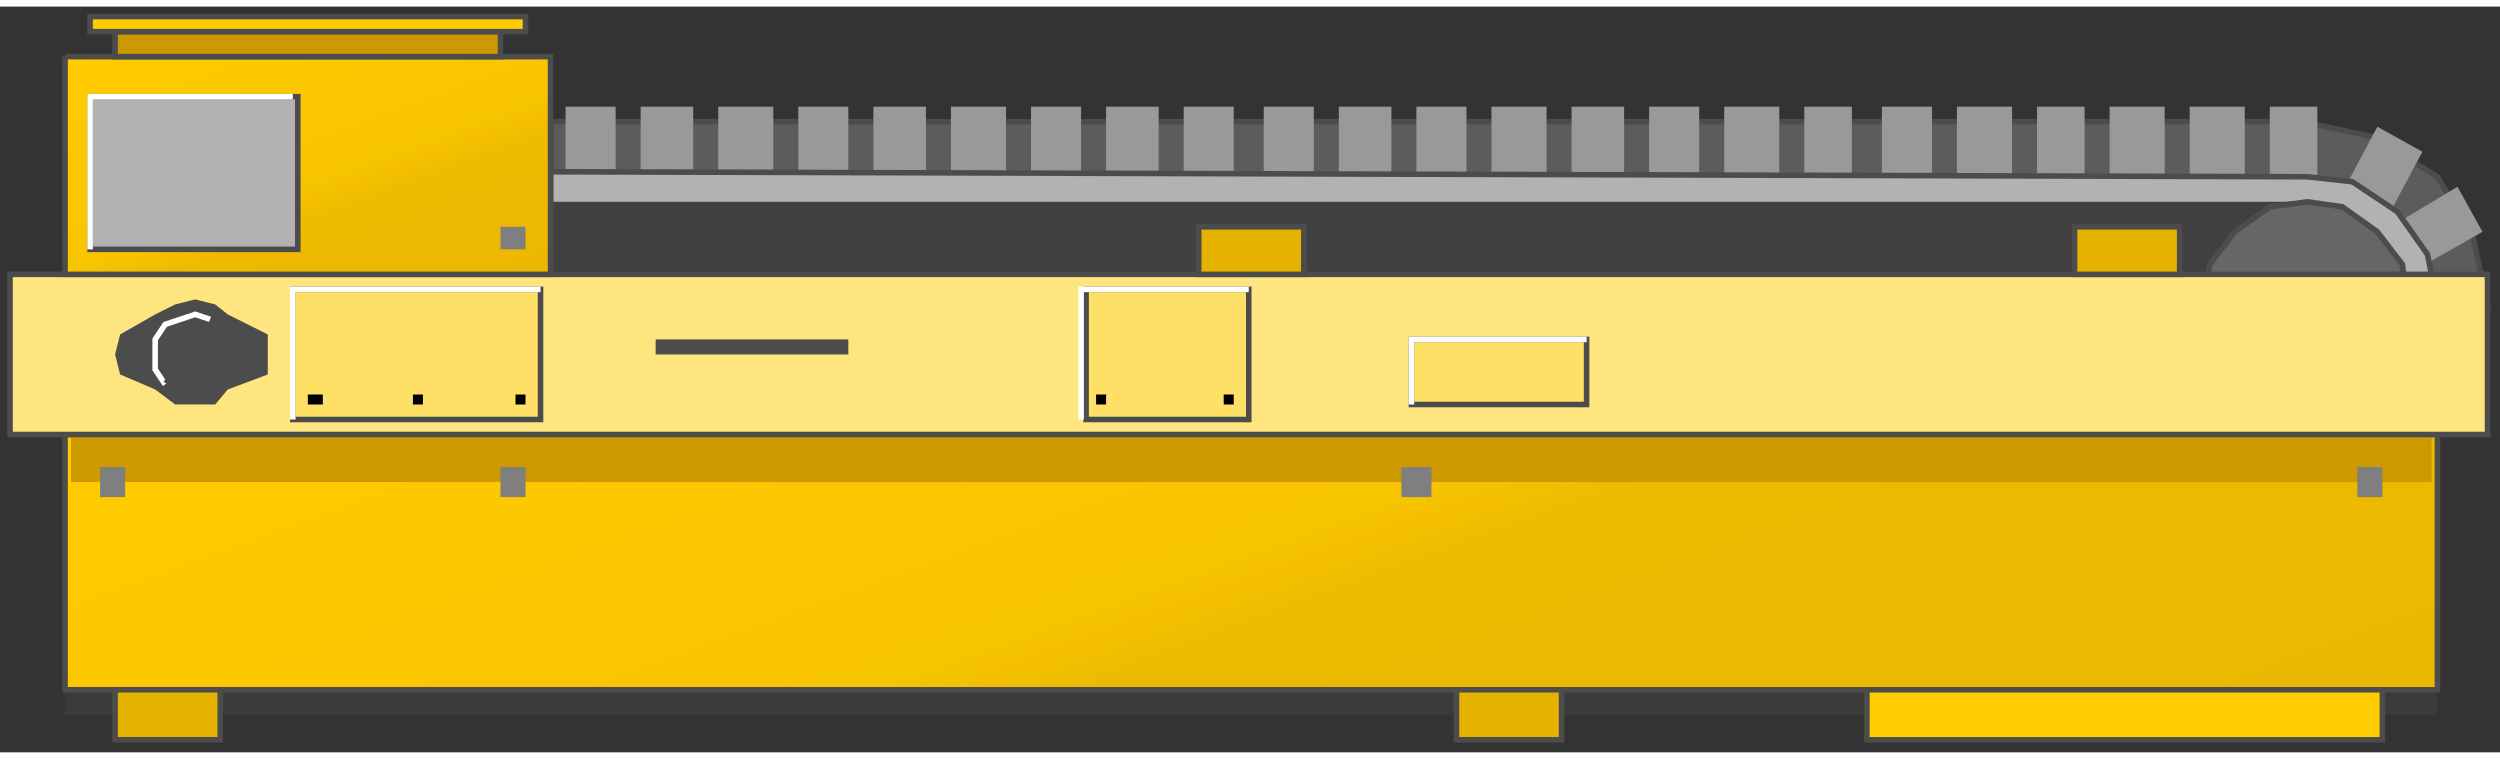 <svg version="1.1" xmlns="http://www.w3.org/2000/svg" xmlns:xlink="http://www.w3.org/1999/xlink" width="112px" height="34px" viewBox="0 0 112.5 33.559" enable-background="new 0 0 112.5 33.559" xml:space="preserve">
<rect x="0" y="0" width="112.5" height="33.559" fill="#333333" stroke="none"/>
<g id="Group_Conveyor_Unit">
	<path fill="#5C5C5C" stroke="#4C4C4C" stroke-width="0.25" d="M24.775,13.402V5.181h78.829l3.153,0.675l2.928,1.803l1.577,2.59   l0.676,3.153H24.775z" />
	<path fill="#999999" d="M110.586,8.109l-3.379,2.026l1.127,1.915l3.378-1.915L110.586,8.109z" />
	<path fill="#999999" d="M98.536,4.505v4.279h2.478V4.505H98.536z" />
	<path fill="#999999" d="M94.933,4.505v4.279h2.478V4.505H94.933z" />
	<path fill="#999999" d="M91.666,4.505v4.279h2.141V4.505H91.666z" />
	<path fill="#999999" d="M88.063,4.505v4.279h2.479V4.505H88.063z" />
	<path fill="#999999" d="M84.685,4.505v4.279h2.253V4.505H84.685z" />
	<path fill="#999999" d="M81.193,4.505v4.279h2.141V4.505H81.193z" />
	<path fill="#999999" d="M77.59,4.505v4.279h2.478V4.505H77.59z" />
	<path fill="#999999" d="M74.212,4.505v4.279h2.252V4.505H74.212z" />
	<path fill="#999999" d="M70.721,4.505v4.279h2.365V4.505H70.721z" />
	<path fill="#999999" d="M67.117,4.505v4.279h2.478V4.505H67.117z" />
	<path fill="#999999" d="M63.738,4.505v4.279h2.253V4.505H63.738z" />
	<path fill="#999999" d="M60.248,4.505v4.279h2.365V4.505H60.248z" />
	<path fill="#999999" d="M56.869,4.505v4.279h2.252V4.505H56.869z" />
	<path fill="#999999" d="M53.266,4.505v4.279h2.252V4.505H53.266z" />
	<path fill="#999999" d="M49.775,4.505v4.279h2.365V4.505H49.775z" />
	<path fill="#999999" d="M46.396,4.505v4.279h2.252V4.505H46.396z" />
	<path fill="#999999" d="M42.793,4.505v4.279h2.478V4.505H42.793z" />
	<path fill="#999999" d="M39.302,4.505v4.279h2.365V4.505H39.302z" />
	<path fill="#999999" d="M102.14,4.505v4.279h2.14V4.505H102.14z" />
	<path fill="#999999" d="M35.923,4.505v4.279h2.252V4.505H35.923z" />
	<path fill="#999999" d="M32.32,4.505v4.279h2.478V4.505H32.32z" />
	<path fill="#999999" d="M28.829,4.505v4.279h2.365V4.505H28.829z" />
	<path fill="#999999" d="M25.451,4.505v4.279h2.252V4.505H25.451z" />
	<path fill="#999999" d="M106.982,5.406l-1.803,3.379l2.027,1.126l1.802-3.379L106.982,5.406z" />
	<path fill="#B2B2B2" stroke="#4C4C4C" stroke-width="0.25" d="M24.775,13.402h84.91l-0.45-2.253l-1.352-1.914l-2.027-1.352   l-2.027-0.225L24.775,7.433V13.402z" />
	<path fill="#404040" d="M24.775,8.784v4.392h79.053V8.784H24.775z" />
	<path fill="#666666" stroke="#4C4C4C" stroke-width="0.25" d="M99.212,13.402l0.226-1.802l1.125-1.465l1.577-1.126l1.688-0.225   l1.577,0.225l1.577,1.126l1.125,1.465l0.227,1.802H99.212z" />
</g>
<g id="Group_Weigh_Box">
	<path fill="#3B3B3B" d="M2.928,30.743v1.126h106.757v-1.126H2.928z" />
	<path fill="#CC9900" d="M84.009,30.743v1.126h23.198v-1.126H84.009z" />
	<linearGradient id="SVGID_1_" gradientUnits="userSpaceOnUse" x1="64.395" y1="47.227" x2="48.216" y2="2.773">
		<stop offset="0" style="stop-color:#EBB700" />
		<stop offset="0.44" style="stop-color:#EEBA00" />
		<stop offset="0.51" style="stop-color:#F7C400" />
		<stop offset="1" style="stop-color:#FFCC00" />
	</linearGradient>
	<path fill="url(#SVGID_1_)" stroke="#4C4C4C" stroke-width="0.25" d="M2.928,19.257v11.486h106.757V19.257H2.928z" />
	<path fill="#CC9900" d="M3.195,19.257v2.14h106.223v-2.14H3.195z" />
</g>
<g id="Group_Support_Stand">
	<path fill="#FFCC00" stroke="#4C4C4C" stroke-width="0.25" d="M84.009,30.743v2.252h23.198v-2.252H84.009z" />
	<path fill="#E5B200" stroke="#4C4C4C" stroke-width="0.25" d="M65.541,30.743v2.252h4.729v-2.252H65.541z" />
	<path fill="#E5B200" stroke="#4C4C4C" stroke-width="0.25" d="M5.18,30.743v2.252H9.91v-2.252H5.18z" />
</g>
<g id="Group_Control_Box">
	<path d="M18.581,13.852h0.451v-0.45h-0.451V13.852z" />
	<path d="M23.198,13.852h0.45v-0.45h-0.45V13.852z" />
	<path d="M13.852,13.852h0.675v-0.45h-0.675V13.852z" />
	<path d="M55.067,13.852h0.451v-0.45h-0.451V13.852z" />
	<path d="M49.324,13.852h0.451v-0.45h-0.451V13.852z" />
</g>
<g id="Group_Fitting">
	<path fill="#7F7F7F" d="M4.504,20.721v1.352h1.126v-1.352H4.504z" />
	<path fill="#7F7F7F" d="M22.522,20.721v1.352h1.126v-1.352H22.522z" />
	<path fill="#7F7F7F" d="M63.063,20.721v1.352h1.352v-1.352H63.063z" />
	<path fill="#7F7F7F" d="M106.081,20.721v1.352h1.126v-1.352H106.081z" />
</g>
<g id="Group_Fitting_Unit">
	<path fill="#FFE57F" stroke="#4C4C4C" stroke-width="0.25" d="M0.451,12.05v7.207h111.487V12.05H0.451z" />
	<path fill="#FFE066" stroke="#4C4C4C" stroke-width="0.25" d="M48.874,12.726v5.855h7.32v-5.855H48.874z" />
	<path fill="#FFE066" stroke="#4C4C4C" stroke-width="0.25" d="M13.176,12.726v5.855h11.148v-5.855H13.176z" />
	<path fill="#FFE066" stroke="#4C4C4C" stroke-width="0.25" d="M63.514,14.978v2.928h7.883v-2.928H63.514z" />
	<path d="M23.198,17.906h0.45v-0.45h-0.45V17.906z" />
	<path d="M18.581,17.906h0.451v-0.45h-0.451V17.906z" />
	<path d="M13.852,17.906h0.675v-0.45h-0.675V17.906z" />
	<path d="M55.067,17.906h0.451v-0.45h-0.451V17.906z" />
	<path d="M49.324,17.906h0.451v-0.45h-0.451V17.906z" />
	<path fill="#4C4C4C" d="M29.504,14.978h8.671v0.676h-8.671V14.978z" />
	<path fill="#4C4C4C" d="M5.18,15.654l0.225-0.901l1.577-0.9l0.901-0.45l0.901-0.226l0.901,0.226l0.563,0.45l1.802,0.9v0.901v0.9   l-1.802,0.676l-0.563,0.676H8.784H7.883L6.982,17.23l-1.577-0.676L5.18,15.654z" />
	<path fill="none" stroke="#FFFFFF" stroke-width="0.25" d="M7.433,17.005l-0.451-0.676v-0.676v-0.676l0.451-0.676l0.675-0.225   l0.676-0.226l0.676,0.226" />
	<path fill="none" stroke="#FFFFFF" stroke-width="0.25" d="M48.648,18.581v-5.855h7.545" />
	<path fill="none" stroke="#FFFFFF" stroke-width="0.25" d="M13.176,18.581v-5.855h11.148" />
	<path fill="none" stroke="#FFFFFF" stroke-width="0.25" d="M63.514,17.906v-2.928h7.883" />
	<path fill="none" stroke="#4C4C4C" stroke-width="0.25" d="M9.459,14.077l0.45,0.225l0.338,0.676v0.676v0.676L9.91,16.78   l-0.45,0.45l-0.676,0.226L8.108,17.23l-0.675-0.45" />
</g>
<g id="Group_Motor_Unit">
	<linearGradient id="SVGID_2_" gradientUnits="userSpaceOnUse" x1="16.703" y1="14.988" x2="10.998" y2="-0.686">
		<stop offset="0" style="stop-color:#EBB700" />
		<stop offset="0.35" style="stop-color:#EEBA00" />
		<stop offset="0.45" style="stop-color:#F7C400" />
		<stop offset="1" style="stop-color:#FFCC00" />
	</linearGradient>
	<path fill="url(#SVGID_2_)" d="M2.928,2.252v9.798h21.847V2.252H2.928z" />
	<path fill="none" stroke="#4C4C4C" stroke-width="0.25" d="M2.928,2.252v9.798h21.847V2.252H2.928" />
	<path fill="#B2B2B2" stroke="#4C4C4C" stroke-width="0.25" d="M4.054,4.054v6.87h9.347v-6.87H4.054z" />
	<path fill="#7F7F7F" d="M22.522,9.91v1.014h1.126V9.91H22.522z" />
	<path fill="#CC9900" stroke="#4C4C4C" stroke-width="0.25" d="M5.18,2.252V1.126h17.342v1.126H5.18z" />
	<path fill="#FFCC00" stroke="#4C4C4C" stroke-width="0.25" d="M4.054,0.45v0.676h19.594V0.45H4.054z" />
	<path fill="none" stroke="#FFFFFF" stroke-width="0.25" d="M4.054,10.924v-6.87h9.122" />
</g>
<g id="Group_Holder">
	<path fill="#E5B200" stroke="#4C4C4C" stroke-width="0.25" d="M93.355,9.91v2.14h4.73V9.91H93.355z" />
	<path fill="#E5B200" stroke="#4C4C4C" stroke-width="0.25" d="M53.941,9.91v2.14h4.73V9.91H53.941z" />
</g>
</svg>